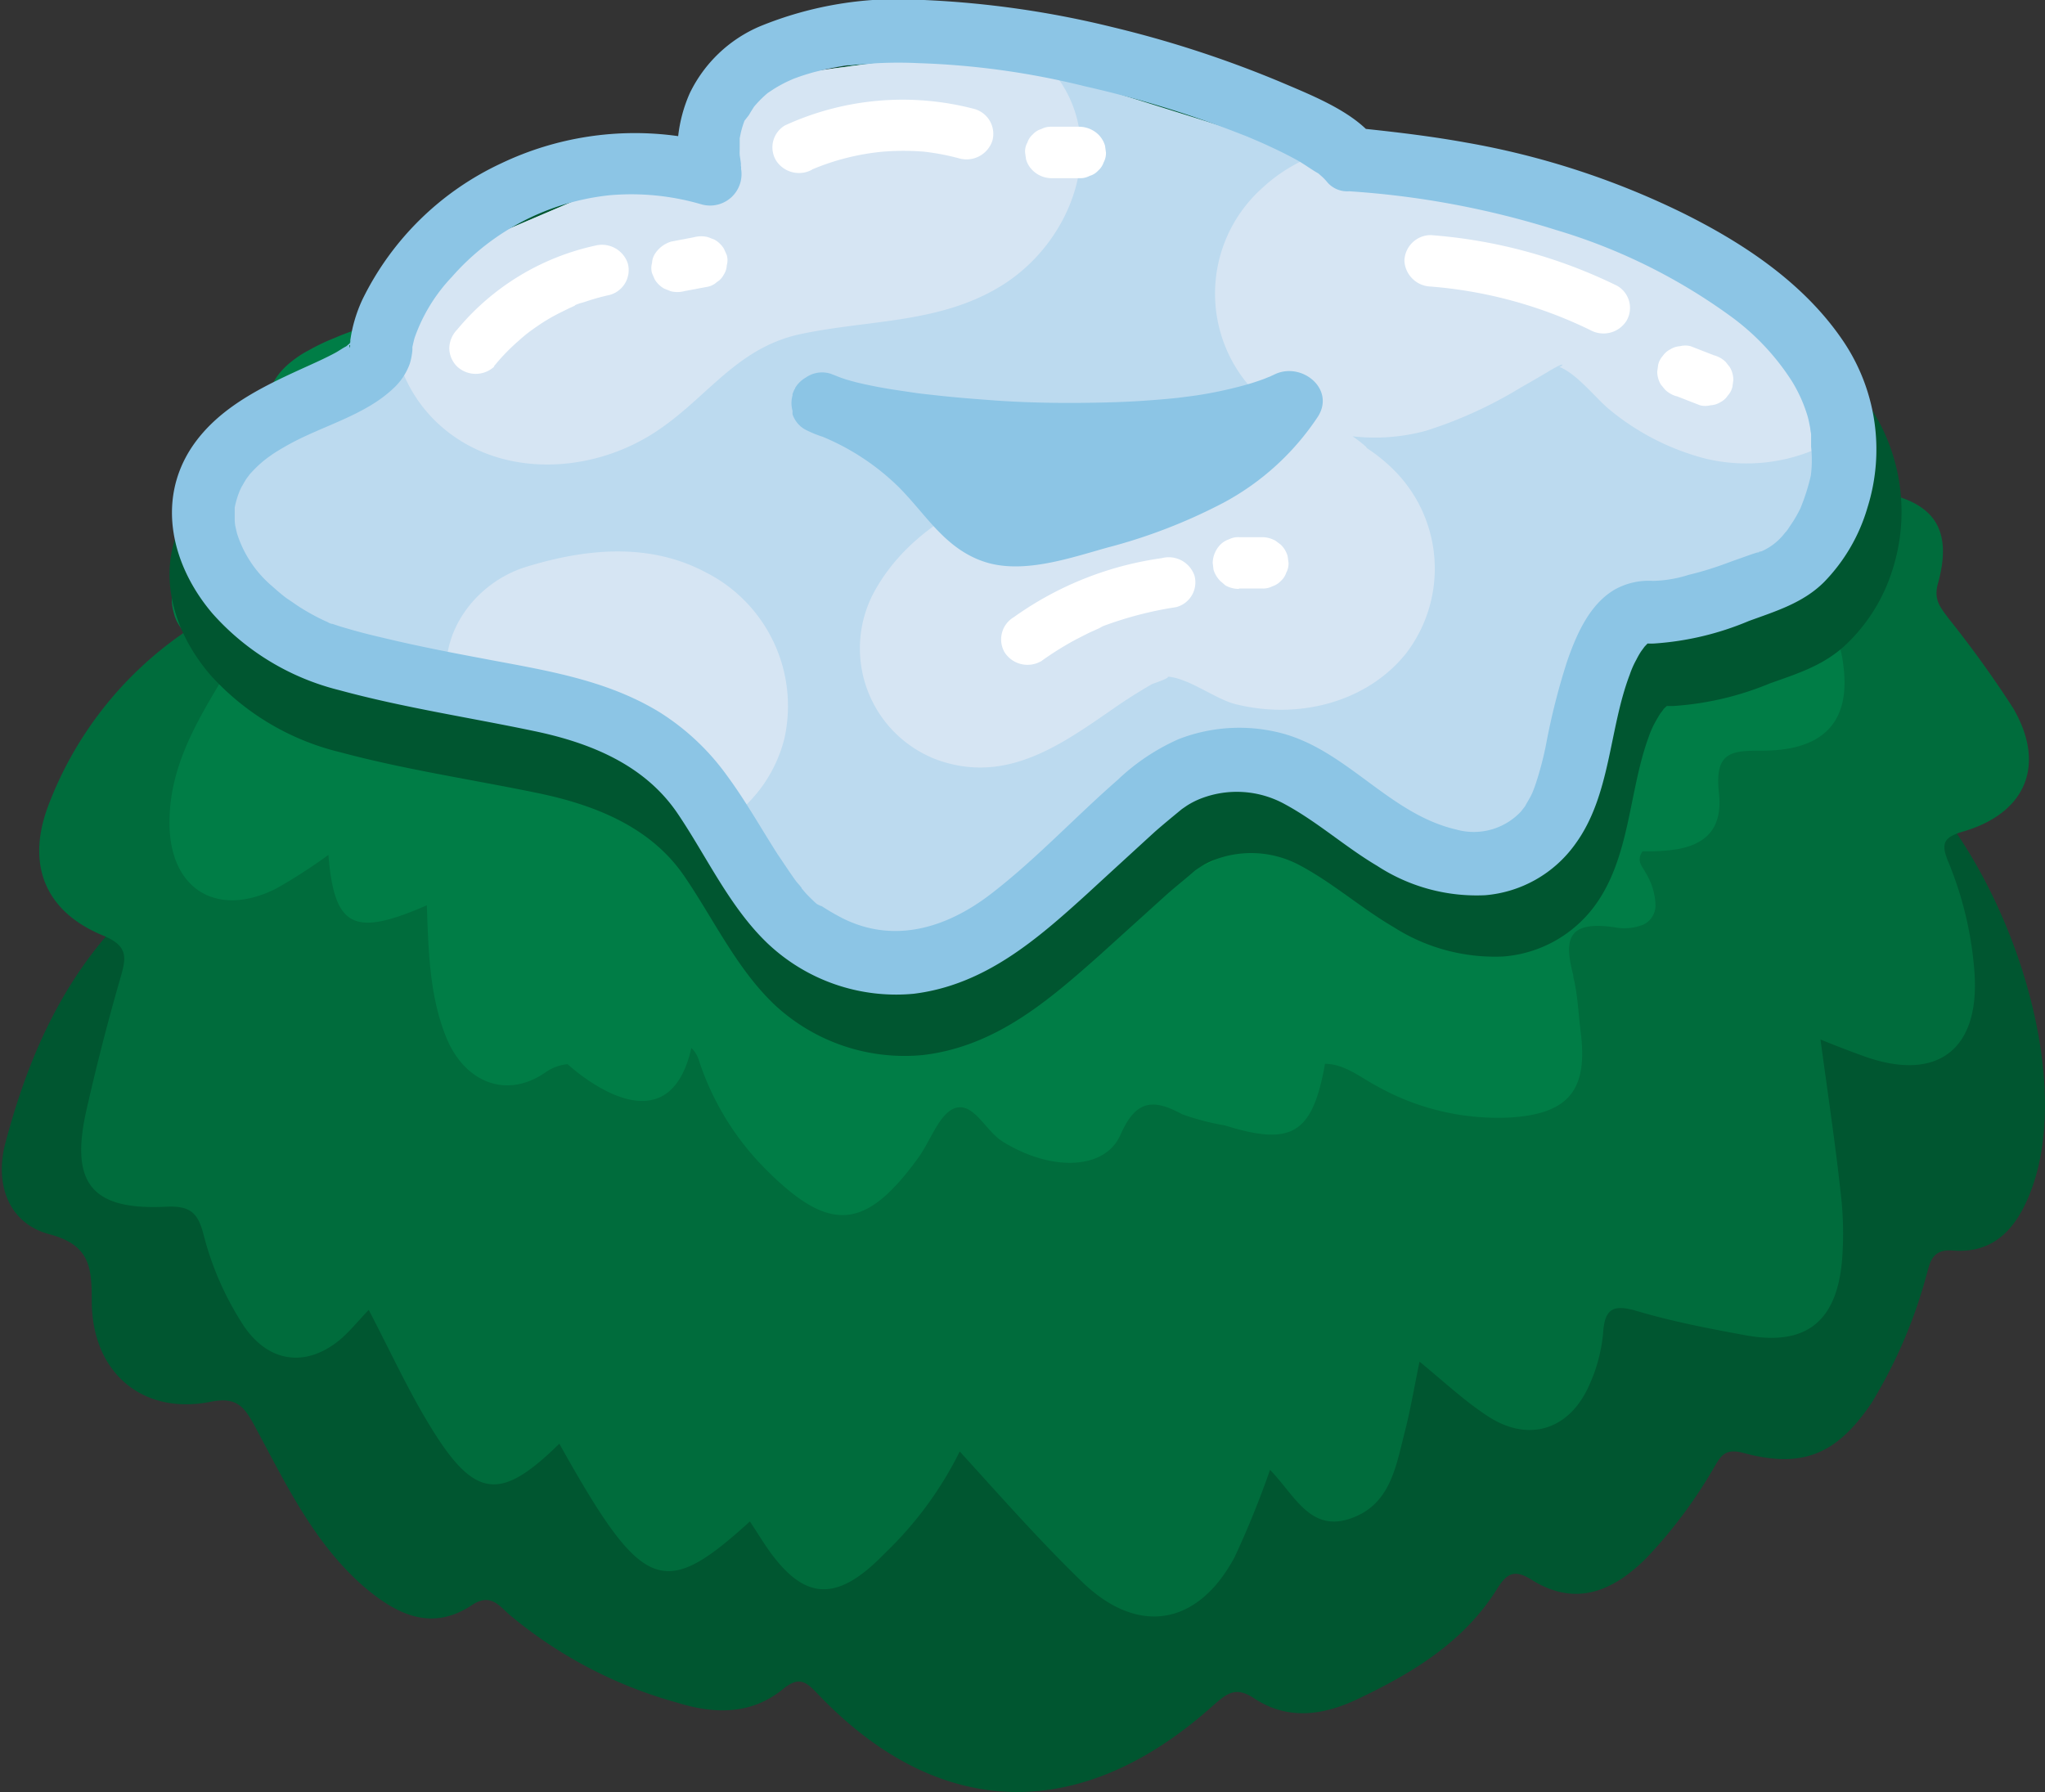 <svg id="Layer_1" data-name="Layer 1" xmlns="http://www.w3.org/2000/svg" viewBox="0 0 150.2 131.65"><rect x="0" y="0" width="150.2" height="131.65" fill="#333333" stroke="none"/><defs><style>.cls-1{fill:#005630;}.cls-2{fill:#006c3c;}.cls-3{fill:#007d46;}.cls-4{fill:#009045;}.cls-5{fill:#bcdaef;}.cls-6{fill:#d6e5f3;}.cls-7{fill:#8cc5e5;}.cls-8{fill:#fff;}</style></defs><path class="cls-1" d="M16.12,64.1c10.1-.78,19.25,2.1,28.59,3.3a40.38,40.38,0,0,0,7.45.56c19-.95,37.52-4.8,55.94-9.2,4.53-1.09,8.83-3.15,13.63-3.07a1.62,1.62,0,0,0,1.43-.61c3.44-4.6,7.89-3.57,12.06-1.71,10.08,4.5,17.85,23.81,13.95,34.1-1,2.64-2.62,4.63-5.73,4.39-1.66-.13-1.69,1-2,2a35.82,35.82,0,0,1-4,9.23c-2.56,3.76-5.06,4.81-9.42,3.63-1.43-.38-1.69.36-2.19,1.18a35.32,35.32,0,0,1-4.88,6.52c-2.44,2.46-5.23,3.67-8.48,1.61-1.3-.82-1.85-.38-2.53.71-2.41,3.85-6.11,6.1-10.08,8-2.59,1.26-5.24,1.68-7.77,0-1.35-.89-2-.33-3,.55-9.74,8.74-20.16,8.44-29-.83-.86-.9-1.37-1.38-2.59-.38-2.3,1.88-5,1.85-7.73,1a32.72,32.72,0,0,1-12.33-6.45c-.77-.66-1.4-1.64-2.77-.73-3,2-5.59.67-8-1.4-3.69-3.24-5.73-7.62-8-11.82-.76-1.39-1.32-2.08-3.2-1.71-5,1-8.73-2.14-8.73-7.41,0-2.49-.14-4.11-3.12-4.9s-4-3.64-3.25-6.6C2,77.86,4.51,72,9.16,67.28,11.24,65.16,13.49,63.6,16.12,64.1Z"/><path class="cls-2" d="M143.09,63.29A26.16,26.16,0,0,1,145,71.18c.52,5.92-2.7,8.4-8.23,6.36-1-.36-2-.75-3.06-1.18.52,3.86,1.07,7.5,1.47,11.15a25.23,25.23,0,0,1,.1,5.21c-.43,4.45-2.73,6.17-7.1,5.36-2.67-.49-5.34-1-8-1.79-1.73-.5-2.33-.14-2.44,1.68a11.87,11.87,0,0,1-1,3.75c-1.45,3.32-4.47,4.28-7.48,2.3-1.7-1.11-3.2-2.52-5-4-.4,1.94-.68,3.63-1.11,5.27-.64,2.52-1.06,5.28-4,6.27s-4.08-1.76-5.87-3.59a67.87,67.87,0,0,1-2.59,6.39c-2.69,5.06-7.1,5.82-11.2,1.85-3.1-3-6-6.29-9-9.59A26.85,26.85,0,0,1,65,114.09c-3.67,3.8-6.15,3.56-9.06-1l-.86-1.33c-6.41,5.83-7.89,5.2-14-5.71-4.35,4.28-6.23,4.07-9.52-1.34-1.62-2.66-2.92-5.51-4.48-8.49-.74.78-1.27,1.43-1.89,2-2.5,2.24-5.36,2-7.27-.8a22.36,22.36,0,0,1-3-6.85c-.4-1.44-.92-2-2.66-1.93-5.54.29-7.13-1.72-5.91-7.1q1.11-4.92,2.52-9.79c.41-1.45.52-2.25-1.23-3-4.28-1.73-5.73-5.16-4.12-9.5a27,27,0,0,1,9.82-12.66l.27-.21A36.1,36.1,0,0,1,20.3,42.8l.44-.17a15.33,15.33,0,0,1,17.12,3.68C38.52,47,39,47.94,40.17,48c8.11.07,15.36,3.74,23,5.76,14.58,3.87,28.89,4.93,43.12-1.38,2.84-1.26,4.76-2.87,5.55-5.84,1.69-6.4,5.87-9.53,12.39-10.85a30.33,30.33,0,0,1,10.4-.12l1.16.18c.87.14,1.73.3,2.59.47,3.4.69,4.68,2.39,4.24,5.34a10.42,10.42,0,0,1-.28,1.29c-.35,1.23.21,1.8.77,2.57A80.05,80.05,0,0,1,147.85,52c2.43,4.14,1,7.7-3.62,9.07C142.79,61.48,142.52,61.92,143.09,63.29Z"/><path class="cls-3" d="M133.94,44.19a21.06,21.06,0,0,1,1.28,3.7,7.75,7.75,0,0,1,.17,1c.53,4.07-1.39,6.21-5.83,6.25-2.31,0-3.65,0-3.31,3.09.31,2.76-1.11,3.78-3,4.14a13.93,13.93,0,0,1-2.61.16c-.49.74,0,1.11.22,1.57a4.77,4.77,0,0,1,.73,2.31,1.56,1.56,0,0,1-.89,1.51,3.76,3.76,0,0,1-2.15.19c-3.33-.47-3.72.8-3,3.51,0,.23.1.46.13.71.22,1.14.27,2.33.42,3.5.54,4.27-.91,6-5.22,6.26a18.15,18.15,0,0,1-9.72-2.29c-1.23-.64-2.33-1.62-3.84-1.66-.92,5.15-2.43,6.07-7.35,4.53a17.86,17.86,0,0,1-3.14-.82c-2.14-1.16-3.4-1.07-4.54,1.52s-5.1,2.69-8.64.49c-1.27-.78-2.13-2.92-3.51-2.46C69,81.8,68.37,83.74,67.48,85c-3.92,5.42-6.54,5.61-11.25.88a20.2,20.2,0,0,1-4.9-8,2.17,2.17,0,0,0-.55-.9c-1.82,8-9.09,1.19-9.09,1.19a3.37,3.37,0,0,0-1.65.62c-2.91,2-6,.66-7.31-2.7-1.2-3.05-1.26-6.3-1.38-9.59-5.38,2.35-6.79,1.64-7.23-3.7a39.79,39.79,0,0,1-3.83,2.47c-4.41,2.22-7.88,0-7.84-4.89,0-3.53,1.52-6.52,3.25-9.45l.45-.76c.47-.77,1-1.56,1.54-2.49-1.57-.14-3.08-.29-4.05-1.18A2.93,2.93,0,0,1,12.76,45a3.56,3.56,0,0,1,.41-2.9,8.32,8.32,0,0,1,1.23-1.5,1.8,1.8,0,0,1,.2-.19l.7-.7a24.24,24.24,0,0,1,4.54-3.38c.87-.56,1.75-1.1,2.61-1.68a17.09,17.09,0,0,1-1.51-1.9c-.11-.16-.21-.32-.3-.47-1.51-2.49-1.14-4.39,1.14-6a6.88,6.88,0,0,1,.88-.54,15.18,15.18,0,0,1,1.93-.92c.49-.22,1-.4,1.48-.57a25.31,25.31,0,0,1,9.55-1.56,21,21,0,0,1,5,.78c6.68,1.89,13.35,3.8,19.66,6.89,11,5.41,22.27,5.14,33.51.53A9.59,9.59,0,0,0,97.65,28c2.7-3.48,6.9-5.07,9.89-8.29,1.5-1.6,5.31-2.15,9-1.9,3.33.21,6.6,1,8,2.37a5.72,5.72,0,0,1,2,3.49,5.13,5.13,0,0,1-.58,3c-1,1.84-.09,2.21,1.18,2.83,1,.52,2.09,1,3.11,1.63a20.39,20.39,0,0,1,3.21,2.18,14.53,14.53,0,0,1,1.09,1c.14.14.28.29.41.44a9.56,9.56,0,0,1,.75.93,5.19,5.19,0,0,1,.93,2.11c.3,1.61-.48,3.15-2.37,4.54C133.46,43,133.62,43.43,133.94,44.19Z"/><path class="cls-4" d="M117.09,32.93c-2.07-1.8-1.26-2.65,0-4.25,3.09-3.85,2.37-6-2.24-7.19-1.78-.44-2.94-.7-2.24-3.1.56-1.94-1.18-2.84-2.84-3.34a29.49,29.49,0,0,0-10.63-1.31,4.28,4.28,0,0,1-3.47-1.2C89.65,7.29,83,4.82,75.15,8.6a10.19,10.19,0,0,1-7,.46,40.41,40.41,0,0,0-6.8-1.22h-.05C54.7,6.9,52.05,10,51,12.63c-.62,0-1.27,0-1.94,0-.85,0-1.72,0-2.58,0h0c-8.47.13-8.4,3.14-7.71,4.8a11.2,11.2,0,0,0-4.08.95c-7.11,2.8-4.94,5.05-3.18,6.09-.2.37-.58.51-1,.79-2.89,2-2.83,3.82.17,5.62.68.4,1.41.71,2.36,1.18a18.07,18.07,0,0,0-5.77,6.69c-2,3.91-.67,6.17,3.65,6.1,1.46,0,2.9-.32,4.61-.53-.45,2.81-.31,5.37,2.91,6.06,2.92.63,4.4-2.18,6.62-3.34.71,2.6.8,5.27,2.8,7.06,2.63,2.35,4.72-.36,7-1.13,1.1,3.16,2.14,6.14,4.29,8.57,3.5,4,6.25,3.83,8.89-.75.85-1.48,1.31-1.51,2.54-.53,1.71,1.37,4,1.75,5.29-.07,2.43-3.44,3.68-1.5,5.18.63A7,7,0,0,0,82.21,62c3.56,3.12,7.58,2.31,9.61-1.92a18,18,0,0,0,1.46-6c.73.22,1.14.31,1.54.46,6.61,2.47,8,1.84,10.05-5,.52-1.76,1.47-1.5,2.66-1.44,2.18.13,4.38-1,3.47-3-1.43-3.13.75-3.13,2.31-4a27.21,27.21,0,0,0,3.1-1.8C118.84,37.55,119.34,34.87,117.09,32.93Z"/><path class="cls-1" d="M137.06,29.46c-2.9-4.16-7.37-7.08-12-9.31A61,61,0,0,0,109,15c-2.48-.44-5-.74-7.47-.95-1.68-1.63-4.33-2.64-6.4-3.5a82.85,82.85,0,0,0-12.46-4,72.19,72.19,0,0,0-14.11-2,27.64,27.64,0,0,0-12.26,1.9,10.26,10.26,0,0,0-5.23,4.92,10.94,10.94,0,0,0-.86,3.13A23.49,23.49,0,0,0,37,16.5a21.56,21.56,0,0,0-10.34,10,11,11,0,0,0-.94,3.21v0h0l-.26.24h0c-.28.15-.54.34-.81.49-.65.34-1.32.64-2,.94-3.27,1.46-6.69,3-8.72,6-2.69,4-1.43,8.78,1.53,12.21A18.74,18.74,0,0,0,25,55.26c4.77,1.28,9.67,2,14.51,3,4.25.88,8.25,2.51,10.68,6,2.18,3.15,3.91,6.94,6.78,9.62A14,14,0,0,0,67.79,77.5c5.34-.63,9.22-4,13-7.36,1.67-1.51,3.32-3,5-4.52.67-.58,1.35-1.12,2-1.69,0,0,0,0,0,0h0l.36-.24a5.89,5.89,0,0,1,1.1-.55,7.57,7.57,0,0,1,6.23.43c2.45,1.31,4.51,3.15,6.89,4.54a13.81,13.81,0,0,0,8.06,2.15,9.22,9.22,0,0,0,6.66-3.67c2.66-3.57,2.52-8.43,4-12.45a6.61,6.61,0,0,1,.49-1.11c.11-.2.23-.4.36-.61,0,0,.22-.28.25-.34l.23-.22h0l.5,0a22.25,22.25,0,0,0,7.05-1.65c2.07-.74,4-1.33,5.63-2.88A12.83,12.83,0,0,0,139,41.85,14,14,0,0,0,137.06,29.46ZM122.42,51.89l.08-.07h0S122.44,51.89,122.42,51.89Z"/><path class="cls-5" d="M134,37.46l-6.82,6.81-8.92,2.43-3.31,8.94L109.7,64,98.49,59.89,92,55.39l-7,2.68L74.22,68.54l-9.58,3.18-7.71-3.19-4.29-7.77-1.87-3.39-6.42-5.14L33,51.37l-6.43-.49C21,49.16,17,46.09,15.08,41.41l.44-7,8.58-5.18,4.8-7.1,1.59-2.36L46.29,13H51.1l3-7L71.65,3.61l5.81,1.81,19.15,6,.23.06L115,15.87l17,10.81,1.12,6.39Z"/><path class="cls-6" d="M57.61,54.26a10.33,10.33,0,0,1-5,6.5l-1.87-3.39-6.42-5.14L33,51.37a8.76,8.76,0,0,1-.08-1c-.79-3.82,2-7.58,5.72-8.73,4.33-1.33,9-1.82,13.17.39A11,11,0,0,1,57.61,54.26Z"/><path class="cls-6" d="M133.19,33.07a12.91,12.91,0,0,1-7.92.62,18.19,18.19,0,0,1-7.1-3.64c-1-.84-2.38-2.62-3.65-3.1.2,0,.69-.56-.86.38-.67.4-1.35.79-2,1.16a31.59,31.59,0,0,1-6.95,3.16,14.33,14.33,0,0,1-5.37.4,9,9,0,0,1,1,.78.36.36,0,0,0,.07.1,12.4,12.4,0,0,1,1.86,1.49,10.24,10.24,0,0,1,1,13.58c-2.93,3.65-8,4.88-12.58,3.71-1.41-.36-3.45-1.93-4.92-2,.17.1-1.1.51-1.17.55-1,.58-1.89,1.14-2.82,1.79-3.93,2.72-7.9,5.56-12.93,3.77a8.74,8.74,0,0,1-4.47-12.65c2-3.44,5.37-5.62,9-7.21A6.73,6.73,0,0,1,74.64,35c5-2.48,12.44-5,18.88-4.35a7.08,7.08,0,0,1,1.13-.09A10.7,10.7,0,0,1,91.47,28a10.4,10.4,0,0,1,1.22-14.17,11.78,11.78,0,0,1,3.92-2.43l.23.06L115,15.87c7.41,2.31,13.26,5.78,17,10.81A9.66,9.66,0,0,1,133.19,33.07Z"/><path class="cls-6" d="M73.45,21.05C69,23.75,63.89,23.49,59,24.5c-5.13,1-7.22,5.11-11.47,7.61-4.69,2.75-11.05,2.89-15.24-.89a10.5,10.5,0,0,1-3.38-9.13l1.59-2.36L46.29,13H51.1l3-7L71.65,3.61l5.81,1.81C81.48,10.52,78.76,17.84,73.45,21.05Z"/><polygon class="cls-7" points="25.69 25.22 25.69 25.22 25.69 25.22 25.69 25.22"/><path class="cls-7" d="M54.48,12.25a.35.35,0,0,1,0,.13h0A.28.28,0,0,0,54.48,12.25Z"/><path class="cls-7" d="M135.28,24.91c-2.86-4.16-7.26-7.08-11.78-9.31a59.27,59.27,0,0,0-15.83-5.13c-2.43-.44-4.89-.74-7.35-1C98.67,7.9,96.06,6.88,94,6a80.8,80.8,0,0,0-12.26-4A70.74,70.74,0,0,0,67.87,0,26.82,26.82,0,0,0,55.8,1.94a10.13,10.13,0,0,0-5.14,4.91A10.69,10.69,0,0,0,49.81,10a22.79,22.79,0,0,0-13,2A21.39,21.39,0,0,0,26.62,22a10.64,10.64,0,0,0-.92,3.21v0h0v0h0v0h0l-.27.23h0c-.28.14-.53.33-.81.48-.63.34-1.29.64-1.95.94-3.22,1.46-6.59,3-8.59,6-2.64,4-1.4,8.77,1.52,12.2a18.36,18.36,0,0,0,9.33,5.64c4.7,1.28,9.53,2,14.29,3,4.19.87,8.11,2.5,10.51,6,2.15,3.16,3.85,6.94,6.67,9.62A13.73,13.73,0,0,0,67.1,73c5.24-.64,9.07-4,12.77-7.36,1.64-1.51,3.27-3,4.94-4.53.65-.57,1.32-1.12,2-1.68l0,0,0,0,.35-.24a5.84,5.84,0,0,1,1.09-.55,7.31,7.31,0,0,1,6.13.44c2.4,1.3,4.43,3.14,6.78,4.53a13.35,13.35,0,0,0,7.93,2.15A9.05,9.05,0,0,0,115.7,62c2.61-3.57,2.47-8.43,4-12.44a6.61,6.61,0,0,1,.49-1.11,6,6,0,0,1,.35-.61l.25-.34.22-.23h0a4.1,4.1,0,0,0,.49,0,21.54,21.54,0,0,0,6.94-1.65c2-.73,4-1.33,5.54-2.87a13.08,13.08,0,0,0,3.18-5.46A14.23,14.23,0,0,0,135.28,24.91Zm-109.57.3h0C25.81,24.86,25.81,25,25.71,25.21Zm0,.08v0Zm0,.06,0-.06h0c0,.11,0,.27,0,.27S25.64,25.44,25.66,25.35ZM121,47.22h0l0,0Zm0,0h0Zm-.08.05h0C120.81,47.41,120.86,47.34,121,47.27Zm8.3-6.71c-.27.14-.1,0,0,0ZM133,34.94a15.12,15.12,0,0,1-.76,2.39c-.17.35-.36.69-.56,1l-.38.57-.09.12-.11.12a4.33,4.33,0,0,1-1.75,1.37l-.06,0-.62.2-1.44.51c-1,.38-2.1.75-3.18,1a9.21,9.21,0,0,1-2.65.45,5.1,5.1,0,0,0-2.84.66c-1.84,1.1-2.77,3.29-3.44,5.19a49.57,49.57,0,0,0-1.58,6.24,24.54,24.54,0,0,1-.74,2.8c-.07.21-.15.42-.23.62s-.22.45-.21.43l-.3.52c0,.06-.31.42-.32.45a4.75,4.75,0,0,1-4.8,1.35c-5-1.16-8.12-6-13.13-7.15a12.31,12.31,0,0,0-7.23.51,15.66,15.66,0,0,0-4.49,3c-3.13,2.73-6,5.83-9.3,8.37s-7.14,3.66-10.87,1.81a16.67,16.67,0,0,1-1.54-.89l-.12-.09.11.1L60,66.41c-.22-.19-.43-.4-.64-.61s-.32-.36-.48-.54c.06,0-.31-.4-.39-.5-.48-.66-.92-1.34-1.37-2-1.23-1.92-2.36-3.94-3.72-5.78a17.66,17.66,0,0,0-5-4.69c-4-2.43-8.57-3.08-13.06-3.94-2.35-.44-4.7-.9-7-1.45-.95-.22-1.89-.45-2.83-.73-.36-.1-.72-.21-1.08-.34-.17,0-.33-.12-.49-.18.59.22,0,0-.16-.08a15.86,15.86,0,0,1-1.93-1.08l-.45-.31L21,43.91c-.35-.27-.68-.55-1-.84a8.38,8.38,0,0,1-2.58-3.85c-.05-.18-.09-.37-.13-.55s-.05-.44-.05-.45c0-.2,0-.4,0-.6,0,0,0-.26,0-.34A6.51,6.51,0,0,1,17.63,36l.1-.21c.12-.2.23-.41.36-.61l.23-.31c.09-.11.19-.21.29-.32a9.73,9.73,0,0,1,.74-.69l.31-.24.38-.27c.35-.23.71-.44,1.08-.65,2.5-1.41,5.65-2.16,7.76-4.16a4.54,4.54,0,0,0,1.22-1.83,4.87,4.87,0,0,0,.19-1c0-.05,0-.15,0-.22.05-.23.1-.45.16-.67a12.48,12.48,0,0,1,2.74-4.48,17.9,17.9,0,0,1,11.6-6,18.35,18.35,0,0,1,6.76.68,2.31,2.31,0,0,0,2.88-2.62v0a1,1,0,0,0,0-.16c-.07-.3,0-.13,0,0,0-.26-.09-.76-.1-.85s0-.42,0-.63,0-.42,0-.51l0-.1.09-.44a7.46,7.46,0,0,1,.26-.84L55,8.46c.09-.16.36-.59.39-.63a8.13,8.13,0,0,1,1-1h0l0,0,.44-.29a10,10,0,0,1,1-.55l.31-.14s.2-.09.33-.13c.39-.15.8-.27,1.2-.39a24.91,24.91,0,0,1,2.54-.53l.15,0h.08l.57-.06c.49,0,1-.08,1.47-.1,1-.05,2-.05,3,0a58.19,58.19,0,0,1,12.21,1.7,79,79,0,0,1,11.4,3.49l.49.19.42.18c.4.17.8.34,1.2.53.72.33,1.43.68,2.13,1.07.51.29,1,.66,1.5.94l.23.2a3.64,3.64,0,0,1,.43.45,1.92,1.92,0,0,0,1.6.66h0a64.51,64.51,0,0,1,15.22,2.85,42.23,42.23,0,0,1,12.95,6.44,17.67,17.67,0,0,1,4.35,4.66,10.81,10.81,0,0,1,1.14,2.53c.09.31.15.62.21.94,0,.1.06.4.06.42,0,.3,0,.61,0,.92A9,9,0,0,1,133,34.94Z"/><path class="cls-7" d="M60.23,66.59c-.22-.18-.12-.09,0,0Z"/><path class="cls-7" d="M93.62,27.5l-.41.19c.09-.05-.32.13-.44.17-.52.19-1.06.36-1.6.5a31,31,0,0,1-3.32.69l-.68.09-.7.09c-.69.07-1.38.13-2.08.18-1.32.1-2.64.15-4,.17-2.69.05-5.38,0-8.06-.22-1.22-.09-2.43-.19-3.65-.33l-.82-.09-.5-.06-1.54-.23c-1-.15-1.94-.33-2.9-.56-.34-.09-.68-.18-1-.29l-.23-.08-.66-.26a2.08,2.08,0,0,0-1.84.27,2.15,2.15,0,0,0-.79.77s0,.07-.05.1l-.07.16-.07.18a1,1,0,0,0,0,.1,2.1,2.1,0,0,0,0,1.14l0,.08a1.09,1.09,0,0,0,0,.17,2,2,0,0,0,1,1.16,8.8,8.8,0,0,0,1.23.5A17.62,17.62,0,0,1,66,35.77c2,2,3.36,4.47,6.19,5.46s6.27-.2,9.12-1a40.13,40.13,0,0,0,8.55-3.3A19.15,19.15,0,0,0,96.8,30.6C98.09,28.56,95.59,26.55,93.62,27.5Z"/><path class="cls-8" d="M59.62,12.46a17.55,17.55,0,0,1,5.24-1.32,18.91,18.91,0,0,1,3,0,17.66,17.66,0,0,1,2.65.51,2,2,0,0,0,2.38-1.32A1.9,1.9,0,0,0,71.55,8,20.71,20.71,0,0,0,57.66,9.21,1.87,1.87,0,0,0,57,11.79a2,2,0,0,0,2.65.67Z"/><path class="cls-8" d="M77.23,13.09h2.06a1.44,1.44,0,0,0,.74-.17,1.34,1.34,0,0,0,.63-.39,1.41,1.41,0,0,0,.4-.6,1.43,1.43,0,0,0,.17-.73l-.07-.5a1.91,1.91,0,0,0-.5-.83,2.05,2.05,0,0,0-1.37-.56H77.23a1.48,1.48,0,0,0-.75.17,1.31,1.31,0,0,0-.62.39,1.33,1.33,0,0,0-.4.6,1.33,1.33,0,0,0-.17.73l.07.5a1.82,1.82,0,0,0,.5.83,2,2,0,0,0,1.37.56Z"/><path class="cls-8" d="M36.27,26.92A14.82,14.82,0,0,1,38.13,25c.16-.15.33-.29.5-.43l.28-.22c.21-.18-.26.18,0,0,.38-.27.76-.54,1.15-.78s.76-.44,1.16-.64l.59-.29.33-.15c.23-.1,0-.06-.05,0a3,3,0,0,1,.69-.26l.62-.2c.45-.14.9-.26,1.36-.36a1.89,1.89,0,0,0,1.35-2.32,2,2,0,0,0-2.38-1.31,18.21,18.21,0,0,0-10.16,6.18A2,2,0,0,0,33,25.59a1.92,1.92,0,0,0,.57,1.33,2,2,0,0,0,2.74,0Z"/><path class="cls-8" d="M50.23,21.39,52,21.06a1.4,1.4,0,0,0,.65-.34,1.34,1.34,0,0,0,.5-.53,1.39,1.39,0,0,0,.23-.7,1.37,1.37,0,0,0,0-.75l-.2-.45a1.88,1.88,0,0,0-.69-.68L52,17.42a2,2,0,0,0-1,0l-1.72.33a2.18,2.18,0,0,0-1.16.87,1.39,1.39,0,0,0-.23.7,1.37,1.37,0,0,0,0,.75l.2.46a1.93,1.93,0,0,0,.69.67l.47.19a2,2,0,0,0,1,0Z"/><path class="cls-8" d="M105.09,21.05a32.65,32.65,0,0,1,11.72,3.2,2,2,0,0,0,2.65-.68,1.87,1.87,0,0,0-.69-2.58,37.4,37.4,0,0,0-13.68-3.72,1.94,1.94,0,0,0-1.94,1.89,2,2,0,0,0,1.94,1.89Z"/><path class="cls-8" d="M123.14,29.1l1.72.67a1.55,1.55,0,0,0,.77,0,1.52,1.52,0,0,0,.72-.22,1.45,1.45,0,0,0,.55-.49,1.42,1.42,0,0,0,.34-.64l.07-.5a1.86,1.86,0,0,0-.26-.95l-.31-.39a1.94,1.94,0,0,0-.85-.48l-1.72-.67a1.55,1.55,0,0,0-.77,0,1.53,1.53,0,0,0-.72.23,1.51,1.51,0,0,0-.55.48,1.46,1.46,0,0,0-.34.65l-.07.5a1.89,1.89,0,0,0,.26.95l.31.38a2,2,0,0,0,.85.49Z"/><path class="cls-8" d="M76.43,48.6a23.35,23.35,0,0,1,2.38-1.51c.41-.22.83-.43,1.25-.64l.65-.29L81,46l0,0a26.78,26.78,0,0,1,5.38-1.4,1.88,1.88,0,0,0,1.35-2.32A2,2,0,0,0,85.33,41a24.5,24.5,0,0,0-10.86,4.33,1.9,1.9,0,0,0-.69,2.58,2,2,0,0,0,2.65.68Z"/><path class="cls-8" d="M91,43.23H92.7a1.47,1.47,0,0,0,.75-.16,1.49,1.49,0,0,0,.62-.39,1.38,1.38,0,0,0,.4-.61,1.41,1.41,0,0,0,.17-.73l-.07-.5a1.88,1.88,0,0,0-.5-.83l-.39-.29a2,2,0,0,0-1-.26H91a1.46,1.46,0,0,0-.74.16,1.59,1.59,0,0,0-.63.39,2,2,0,0,0-.56,1.33l.06.51a2,2,0,0,0,.5.83L90,43a2,2,0,0,0,1,.26Z"/></svg>